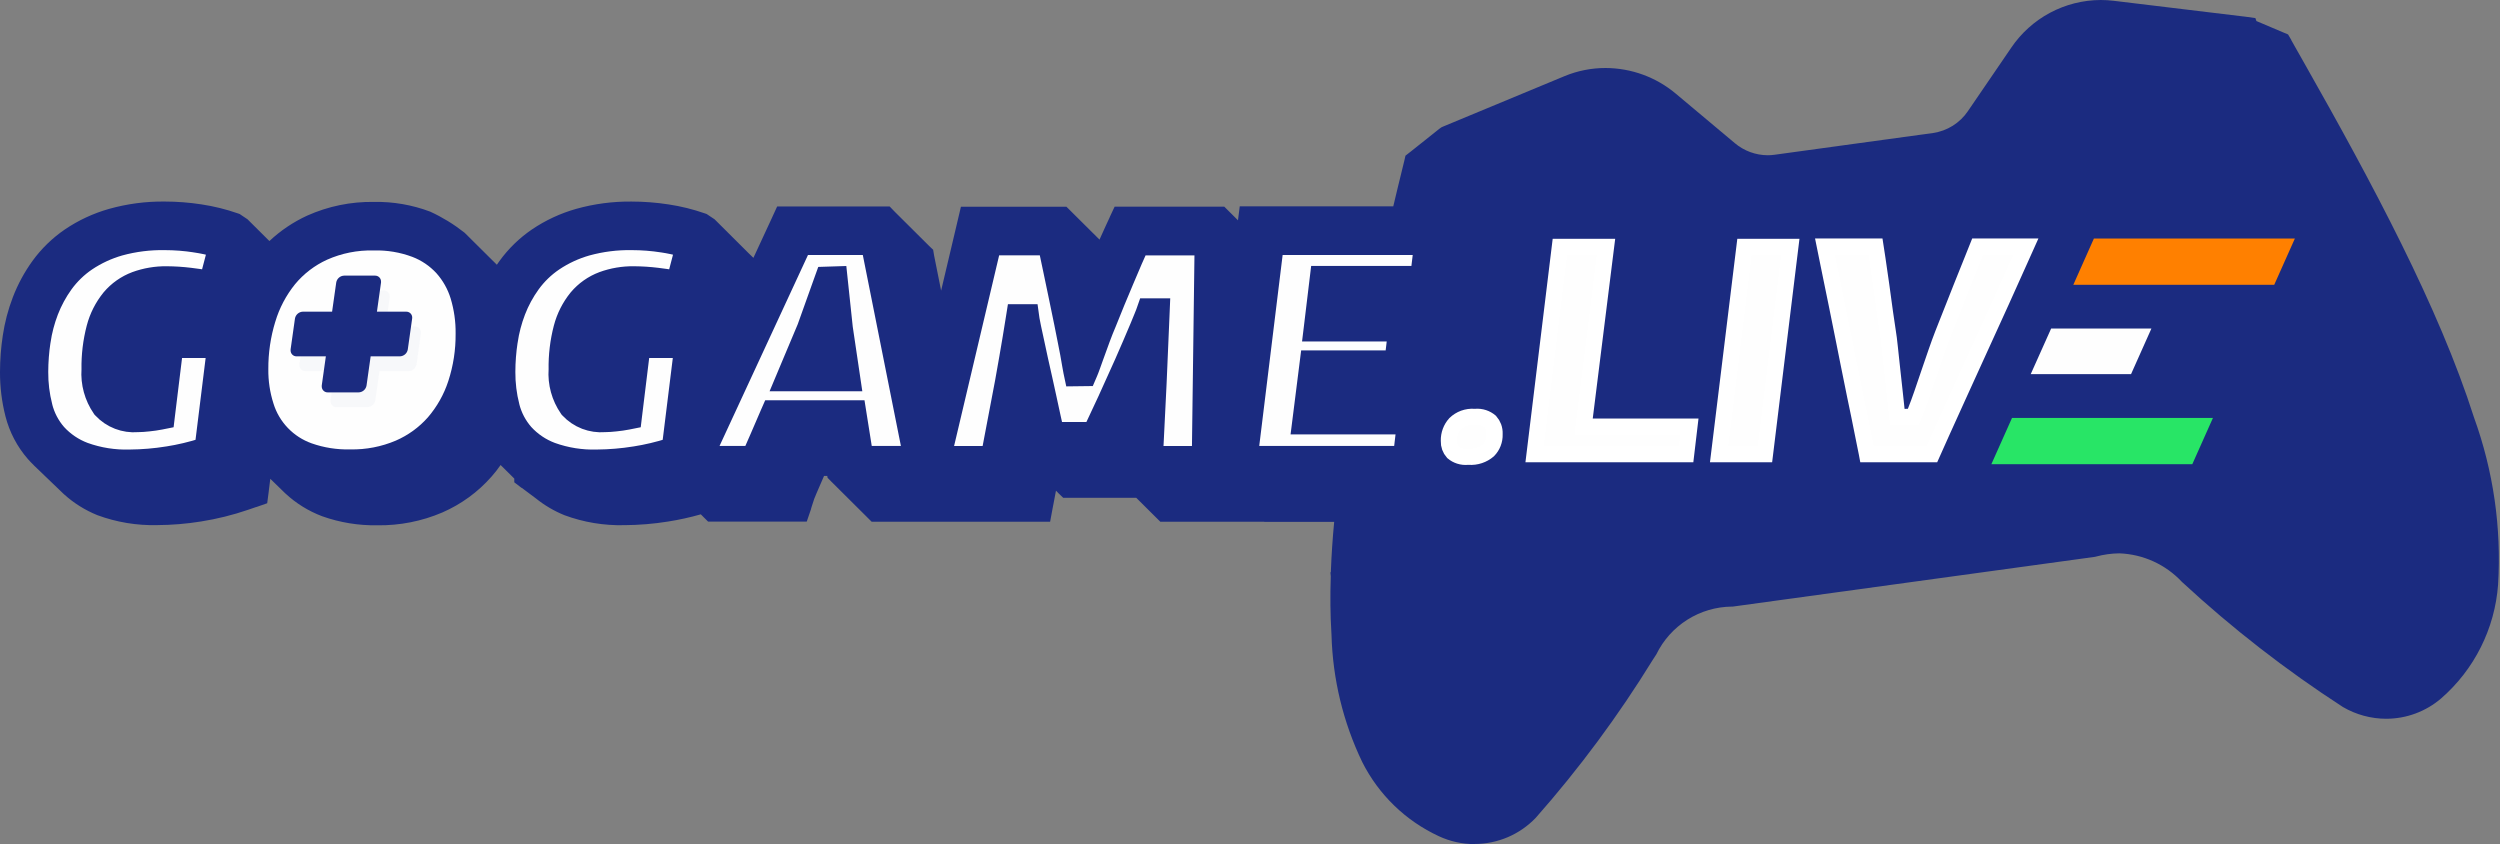 <svg width="154" height="52" viewBox="0 0 154 52" fill="none" xmlns="http://www.w3.org/2000/svg">
<rect x="0" y="0" width="154" height="52" fill="#808080" stroke="none"/>
<path d="M88.639 51.513C89.326 51.832 90.075 51.997 90.832 51.997L90.835 51.989C91.539 51.988 92.235 51.845 92.882 51.569C93.529 51.292 94.113 50.888 94.6 50.38C97.277 47.348 99.689 44.092 101.81 40.647L101.954 40.425L102.011 40.339L102.023 40.32L102.034 40.301C102.46 39.429 103.12 38.692 103.941 38.174C104.761 37.656 105.71 37.376 106.68 37.366H106.738L106.795 37.358L129.001 34.308L129.057 34.3L129.112 34.286C129.58 34.16 130.061 34.092 130.545 34.086C132.017 34.138 133.407 34.772 134.411 35.849L134.426 35.863L134.441 35.876C137.509 38.712 140.815 41.28 144.322 43.551C145.132 44.024 146.052 44.274 146.99 44.276C148.231 44.275 149.43 43.831 150.372 43.024C152.422 41.241 153.684 38.719 153.882 36.009C154.097 32.51 153.591 29.004 152.396 25.709C150.237 18.934 146.107 11.234 141.969 3.934C141.761 3.563 141.549 3.192 141.341 2.825L141.141 2.469V2.462V2.455L141.113 2.407L140.944 2.121L140.644 1.995L140.596 1.975L138.996 1.297L138.931 1.113L138.337 1.031L138.228 1.016H138.212L130.197 0.048C129.934 0.017 129.669 0.001 129.403 0C128.313 0.004 127.241 0.275 126.279 0.788C125.318 1.302 124.497 2.043 123.887 2.946L121.223 6.846C120.979 7.208 120.661 7.514 120.291 7.746C119.921 7.978 119.507 8.13 119.075 8.193L114.19 8.863L109.305 9.534C109.168 9.553 109.029 9.563 108.89 9.563C108.148 9.559 107.431 9.295 106.864 8.817L103.237 5.776C102.025 4.756 100.493 4.195 98.908 4.189C98.04 4.187 97.18 4.357 96.377 4.689L88.926 7.783L88.908 7.79L88.89 7.798L88.868 7.808L88.782 7.848L88.704 7.905L88.685 7.918L88.666 7.931L88.648 7.946L86.89 9.346L86.851 9.376L86.577 9.589L86.499 9.931L86.485 9.985L86.285 10.805L86.111 11.516C86.049 11.77 85.989 12.026 85.927 12.284L85.893 12.428L85.826 12.711H76.368L76.259 13.571L75.825 13.138L75.752 13.066L75.704 13.018L75.417 12.731H68.661L68.393 13.302L68.348 13.402V13.408L68.282 13.55L68.125 13.887C67.995 14.168 67.86 14.467 67.73 14.76L66.102 13.143L66.03 13.071L65.981 13.022L65.693 12.735H59.193L59.012 13.503L58.981 13.633L58.937 13.823L57.973 17.902L57.555 15.812L57.543 15.752L57.537 15.718L57.482 15.385L57.238 15.154L57.215 15.132L57.176 15.091H57.17V15.086L55.202 13.129L55.135 13.062L55.093 13.019L54.803 12.719H47.873L47.607 13.297L47.562 13.397L47.496 13.54L46.41 15.884L46.158 15.639L46.092 15.575L45.992 15.475L44.085 13.575L44.015 13.506L43.932 13.452L43.632 13.252L43.532 13.184L43.417 13.144C42.688 12.889 41.937 12.704 41.173 12.59C40.421 12.475 39.661 12.416 38.9 12.416C37.746 12.404 36.597 12.556 35.486 12.868C34.519 13.143 33.601 13.57 32.768 14.133C31.994 14.661 31.318 15.319 30.768 16.077C30.713 16.154 30.659 16.231 30.606 16.309L28.648 14.365L28.623 14.341L28.597 14.319C27.952 13.811 27.249 13.381 26.502 13.038C25.396 12.62 24.22 12.416 23.037 12.438C21.62 12.415 20.216 12.703 18.923 13.282C18.067 13.675 17.281 14.204 16.595 14.849L15.314 13.575L15.245 13.506L15.163 13.451L14.863 13.251L14.763 13.183L14.648 13.143C13.919 12.888 13.168 12.703 12.404 12.589C11.653 12.473 10.893 12.415 10.133 12.415C8.98 12.403 7.831 12.555 6.72 12.867C5.752 13.141 4.833 13.568 3.999 14.132C3.226 14.66 2.549 15.317 1.999 16.075C1.503 16.762 1.098 17.511 0.794 18.302C0.501 19.065 0.292 19.858 0.172 20.667C0.059 21.409 0.002 22.159 0 22.91C-0.004 23.828 0.108 24.744 0.334 25.634C0.582 26.616 1.059 27.525 1.726 28.287C1.818 28.393 1.966 28.543 2.077 28.652V28.657L3.921 30.427L3.937 30.442L3.953 30.456C4.555 30.998 5.247 31.43 5.998 31.734C7.178 32.17 8.43 32.378 9.687 32.347C10.589 32.342 11.489 32.267 12.379 32.124C13.367 31.968 14.34 31.726 15.286 31.402L15.628 31.284L15.773 31.235H15.78H15.787L15.887 31.2L16.46 31L16.539 30.39L16.553 30.29V30.28L16.571 30.131L16.65 29.494L17.556 30.375L17.567 30.385L17.578 30.395C18.235 31.007 19.006 31.484 19.846 31.801C20.937 32.19 22.088 32.378 23.246 32.358C24.62 32.378 25.983 32.109 27.246 31.569C28.408 31.064 29.445 30.308 30.281 29.356C30.48 29.13 30.665 28.893 30.837 28.646L30.917 28.724L31.68 29.48V29.711L32.062 30.003L32.127 30.053H32.133H32.139L32.239 30.125L32.999 30.693C33.536 31.126 34.133 31.478 34.772 31.737C35.952 32.173 37.204 32.382 38.462 32.35C39.364 32.345 40.264 32.27 41.154 32.127C41.834 32.02 42.508 31.872 43.17 31.683L43.209 31.722L43.282 31.795L43.33 31.844L43.618 32.13H49.696L49.926 31.456L49.964 31.343V31.334V31.324L50.017 31.156L50.147 30.756V30.751C50.168 30.685 50.249 30.497 50.295 30.393L50.306 30.366L50.76 29.319H50.96L50.977 29.43L51.212 29.67L51.249 29.706L51.306 29.763L53.284 31.73L53.356 31.801L53.404 31.85L53.692 32.137H64.688L64.839 31.323L64.864 31.192L64.903 30.992L65.048 30.227L65.078 30.256L65.152 30.329V30.335L65.158 30.34L65.207 30.388L65.493 30.664H69.993L71.066 31.732L71.141 31.806L71.189 31.854L71.477 32.14H77.842H77.851L77.916 32.148H82.185C82.085 33.202 82.021 34.179 81.985 35.111V35.201L81.956 35.279L81.976 35.5C81.935 36.735 81.947 37.863 82.012 38.946C82.014 39.01 82.021 39.063 82.021 39.116V39.122C82.095 41.831 82.739 44.495 83.912 46.938C84.925 48.954 86.591 50.566 88.639 51.513Z" fill="#1B2B80"/>
<path d="M10.142 14.908L10.142 14.908L10.15 14.908C10.773 14.909 11.395 14.957 12.01 15.052L12.012 15.053C12.445 15.117 12.874 15.209 13.295 15.327L12.816 17.158C12.456 17.092 12.089 17.038 11.714 16.994C11.238 16.936 10.759 16.905 10.279 16.901C9.613 16.892 8.951 17.003 8.325 17.231L8.325 17.231L8.32 17.233C7.719 17.459 7.185 17.835 6.77 18.325L6.77 18.325L6.764 18.333C6.322 18.877 6.002 19.51 5.826 20.188C5.608 21.026 5.505 21.889 5.52 22.754C5.461 23.619 5.696 24.48 6.19 25.195L6.21 25.225L6.235 25.251C6.52 25.558 6.872 25.796 7.262 25.946C7.647 26.094 8.06 26.154 8.471 26.121C8.698 26.118 8.926 26.103 9.152 26.076C9.412 26.05 9.655 26.015 9.885 25.97L10.241 25.899L10.284 25.54L10.772 21.551H13.233L12.5 27.477C11.785 27.707 11.054 27.881 10.313 27.997L10.311 27.997C9.546 28.12 8.773 28.185 7.998 28.191L7.998 28.191L7.987 28.191C7.047 28.22 6.111 28.071 5.227 27.753C4.594 27.516 4.027 27.132 3.572 26.634C3.166 26.168 2.876 25.611 2.727 25.011L2.727 25.008C2.553 24.322 2.467 23.616 2.472 22.908L2.472 22.906C2.474 22.28 2.522 21.654 2.615 21.035L2.616 21.033C2.709 20.405 2.871 19.788 3.099 19.195C3.327 18.605 3.63 18.047 3.999 17.534C4.381 17.008 4.85 16.552 5.387 16.187C6.004 15.773 6.682 15.458 7.397 15.254C8.291 15.008 9.215 14.892 10.142 14.908Z" fill="#FEFEFE" stroke="#1B2B80"/>
<path d="M23.016 14.928L23.028 14.928L23.04 14.928C23.906 14.907 24.767 15.052 25.578 15.356C26.22 15.601 26.796 15.993 27.26 16.5C27.708 17.004 28.042 17.598 28.239 18.243C28.464 18.989 28.575 19.766 28.566 20.545L28.566 20.545L28.566 20.555C28.575 21.599 28.415 22.637 28.091 23.629L28.091 23.629C27.803 24.513 27.342 25.331 26.736 26.036C26.139 26.712 25.399 27.248 24.571 27.605C23.624 28.006 22.604 28.203 21.577 28.183L21.566 28.183L21.556 28.183C20.698 28.203 19.843 28.067 19.033 27.782C18.404 27.559 17.835 27.192 17.372 26.71C16.909 26.228 16.565 25.645 16.368 25.006L16.368 25.006L16.367 25.002C16.135 24.273 16.021 23.512 16.029 22.747L16.029 22.747L16.029 22.739C16.023 21.701 16.174 20.668 16.478 19.675L16.478 19.675L16.479 19.673C16.75 18.769 17.195 17.926 17.787 17.192C18.373 16.484 19.113 15.918 19.951 15.538C20.915 15.111 21.962 14.903 23.016 14.928Z" fill="#FEFEFE" stroke="#1B2B80"/>
<path d="M38.917 14.908L38.917 14.908L38.925 14.908C39.548 14.909 40.169 14.957 40.785 15.052L40.787 15.052C41.22 15.117 41.648 15.209 42.069 15.327L41.589 17.158C41.229 17.092 40.863 17.038 40.488 16.994C40.012 16.936 39.533 16.905 39.053 16.901C38.387 16.892 37.725 17.003 37.099 17.231L37.099 17.231L37.094 17.233C36.493 17.459 35.959 17.835 35.544 18.325L35.544 18.325L35.538 18.333C35.096 18.877 34.776 19.51 34.6 20.188C34.382 21.025 34.279 21.888 34.294 22.753C34.233 23.619 34.47 24.481 34.964 25.195L34.984 25.225L35.009 25.252C35.294 25.558 35.645 25.795 36.036 25.946C36.42 26.093 36.833 26.153 37.243 26.121C37.472 26.118 37.7 26.103 37.927 26.076C38.185 26.05 38.43 26.015 38.66 25.97L39.016 25.899L39.059 25.54L39.547 21.551H42.011L41.278 27.477C40.563 27.707 39.832 27.881 39.091 27.997L39.089 27.997C38.325 28.12 37.552 28.185 36.778 28.191L36.778 28.191L36.767 28.191C35.827 28.22 34.891 28.071 34.007 27.753C33.374 27.516 32.807 27.132 32.352 26.634C31.944 26.167 31.653 25.611 31.502 25.01L31.502 25.009C31.328 24.323 31.242 23.617 31.246 22.909L31.246 22.907C31.248 22.281 31.296 21.655 31.39 21.036L31.391 21.034C31.484 20.405 31.646 19.789 31.874 19.195C32.101 18.606 32.404 18.047 32.774 17.535C33.155 17.009 33.625 16.553 34.163 16.188C34.78 15.773 35.458 15.459 36.173 15.255C37.066 15.009 37.991 14.892 38.917 14.908Z" fill="#FEFEFE" stroke="#1B2B80"/>
<path d="M52.893 25.579L52.826 25.158H52.399H47.788H47.462L47.331 25.456C47.277 25.578 47.192 25.774 47.079 26.041C47.015 26.193 46.949 26.344 46.88 26.502C46.828 26.622 46.774 26.747 46.718 26.878C46.593 27.169 46.474 27.44 46.358 27.701C46.316 27.798 46.277 27.888 46.243 27.97H43.541L49.452 15.208H53.559L56.105 27.97H53.273L52.893 25.579ZM51.1 16.92L50.76 16.931L50.645 17.251L49.608 20.151L48.449 22.907L48.158 23.601H48.91H51.959H52.539L52.454 23.028L52.033 20.187L51.734 17.363L51.685 16.901L51.221 16.916L51.1 16.92Z" fill="#FEFEFE" stroke="#1B2B80"/>
<path d="M66.66 23.289L66.985 23.285L67.113 22.987C67.158 22.882 67.222 22.721 67.297 22.506L67.556 21.782C67.556 21.781 67.557 21.781 67.557 21.781C67.657 21.503 67.766 21.203 67.886 20.879C68.003 20.562 68.134 20.234 68.278 19.894L68.28 19.887L68.283 19.881C68.442 19.473 68.614 19.048 68.799 18.605C68.933 18.288 69.065 17.972 69.195 17.661C69.248 17.536 69.3 17.412 69.351 17.288C69.532 16.857 69.707 16.444 69.879 16.048C70.004 15.762 70.125 15.489 70.243 15.231H74.085L73.918 27.974H71.147L71.362 23.632L71.362 23.632L71.362 23.628L71.543 19.399L71.565 18.878H71.043H70.943H70.588L70.471 19.213C70.462 19.239 70.424 19.339 70.35 19.517L70.06 20.225L70.059 20.226C69.942 20.514 69.803 20.838 69.643 21.201L69.626 21.24C69.472 21.593 69.309 21.963 69.143 22.348C68.824 23.066 68.484 23.818 68.124 24.605C67.814 25.281 67.519 25.912 67.24 26.497H65.018C65.015 26.481 65.012 26.464 65.009 26.448L65.009 26.448L65.007 26.437C64.959 26.206 64.898 25.93 64.823 25.609C64.75 25.296 64.674 24.944 64.595 24.555L64.595 24.555C64.514 24.158 64.426 23.756 64.331 23.351C64.238 22.956 64.148 22.558 64.063 22.157C63.977 21.751 63.896 21.375 63.822 21.035C63.767 20.788 63.719 20.563 63.676 20.362C63.66 20.288 63.645 20.218 63.631 20.151C63.577 19.901 63.548 19.741 63.537 19.668L63.477 19.237H63.042H62.942H62.515L62.448 19.659C62.382 20.082 62.318 20.472 62.258 20.831C62.197 21.191 62.128 21.602 62.048 22.064L62.048 22.064C61.969 22.529 61.882 23.018 61.788 23.534L60.944 27.972H58.14L61.152 15.229H64.457C64.472 15.3 64.489 15.377 64.507 15.462C64.58 15.8 64.668 16.211 64.767 16.695C64.868 17.181 64.978 17.712 65.099 18.284C65.219 18.851 65.332 19.402 65.439 19.934C65.506 20.281 65.572 20.613 65.639 20.939C65.706 21.258 65.761 21.542 65.808 21.805C65.856 22.069 65.894 22.295 65.927 22.488C65.96 22.68 65.985 22.817 66.001 22.895L66.086 23.296L66.496 23.291L66.66 23.289Z" fill="#FEFEFE" stroke="#1B2B80"/>
<path d="M80.633 26.259H86.527L86.326 27.97L77.004 27.971L78.568 15.209H87.587L87.386 16.882H81.654H81.211L81.158 17.322L80.839 19.973L80.771 20.533H81.335H85.984L85.801 22.086H81.033H80.592L80.537 22.523L80.137 25.697L80.066 26.259H80.633Z" fill="#FEFEFE" stroke="#1B2B80"/>
<g opacity="0.3">
<g opacity="0.3">
<path opacity="0.3" d="M25.93 20.536L25.662 22.436C25.643 22.552 25.583 22.659 25.494 22.736C25.405 22.814 25.292 22.858 25.174 22.862H23.374L23.12 24.656C23.101 24.773 23.042 24.879 22.953 24.957C22.864 25.034 22.75 25.079 22.632 25.082H20.732C20.685 25.083 20.637 25.076 20.593 25.059C20.549 25.042 20.508 25.017 20.474 24.984C20.439 24.951 20.411 24.913 20.392 24.869C20.372 24.826 20.361 24.779 20.36 24.732C20.358 24.707 20.358 24.681 20.36 24.656L20.614 22.862H18.814C18.767 22.863 18.719 22.855 18.675 22.839C18.631 22.822 18.59 22.797 18.555 22.764C18.521 22.732 18.493 22.692 18.474 22.649C18.454 22.606 18.444 22.559 18.442 22.512C18.44 22.487 18.44 22.461 18.442 22.436L18.71 20.536C18.729 20.419 18.788 20.313 18.876 20.235C18.965 20.158 19.078 20.113 19.196 20.11H20.996L21.249 18.316C21.268 18.199 21.328 18.093 21.417 18.015C21.506 17.938 21.619 17.893 21.737 17.89H23.637C23.684 17.889 23.732 17.896 23.776 17.913C23.82 17.93 23.861 17.955 23.896 17.988C23.93 18.02 23.958 18.059 23.977 18.103C23.997 18.146 24.008 18.192 24.009 18.24C24.012 18.265 24.012 18.291 24.009 18.316L23.755 20.11H25.562C25.609 20.109 25.656 20.118 25.7 20.135C25.744 20.152 25.784 20.178 25.818 20.211C25.852 20.244 25.88 20.283 25.898 20.327C25.917 20.37 25.927 20.417 25.928 20.464C25.931 20.488 25.932 20.512 25.93 20.536Z" fill="#0F227A"/>
</g>
</g>
<path d="M25.388 19.625L25.12 21.525C25.101 21.642 25.042 21.748 24.953 21.826C24.864 21.903 24.75 21.948 24.632 21.951H22.832L22.579 23.745C22.56 23.862 22.501 23.968 22.412 24.046C22.323 24.124 22.209 24.168 22.091 24.171H20.191C20.144 24.173 20.097 24.165 20.053 24.148C20.009 24.132 19.968 24.107 19.934 24.074C19.899 24.042 19.872 24.003 19.852 23.96C19.832 23.918 19.822 23.871 19.82 23.824C19.817 23.798 19.817 23.771 19.82 23.745L20.073 21.951H18.273C18.226 21.953 18.179 21.945 18.134 21.928C18.09 21.912 18.049 21.886 18.015 21.854C17.98 21.822 17.953 21.783 17.933 21.74C17.913 21.697 17.903 21.65 17.901 21.603C17.898 21.577 17.898 21.551 17.901 21.525L18.169 19.625C18.188 19.508 18.248 19.402 18.337 19.324C18.426 19.247 18.539 19.202 18.657 19.199H20.457L20.711 17.405C20.73 17.288 20.789 17.182 20.878 17.104C20.968 17.026 21.081 16.982 21.199 16.979H23.099C23.146 16.977 23.194 16.985 23.238 17.002C23.282 17.018 23.323 17.044 23.357 17.076C23.392 17.108 23.42 17.147 23.439 17.19C23.459 17.233 23.47 17.28 23.471 17.327C23.474 17.353 23.474 17.379 23.471 17.405L23.219 19.199H25.019C25.067 19.197 25.114 19.205 25.158 19.222C25.203 19.238 25.243 19.264 25.278 19.296C25.313 19.329 25.34 19.367 25.36 19.411C25.38 19.454 25.391 19.501 25.392 19.548C25.393 19.574 25.392 19.599 25.388 19.625Z" fill="#1B2B80"/>
<path d="M90.811 25.681L90.852 25.685L90.893 25.681C91.06 25.667 91.228 25.686 91.388 25.739C91.538 25.789 91.678 25.867 91.799 25.97C91.886 26.069 91.954 26.183 92 26.306C92.048 26.438 92.07 26.578 92.064 26.718L92.063 26.738L92.064 26.758C92.07 26.941 92.039 27.124 91.972 27.295C91.907 27.461 91.809 27.613 91.685 27.74C91.523 27.88 91.335 27.986 91.132 28.054C90.924 28.124 90.704 28.152 90.485 28.135L90.442 28.132L90.4 28.136C90.234 28.152 90.067 28.134 89.908 28.083C89.758 28.035 89.618 27.958 89.498 27.856C89.332 27.669 89.244 27.425 89.253 27.175L89.253 27.161L89.253 27.147C89.244 26.763 89.382 26.39 89.638 26.105C89.791 25.957 89.974 25.842 90.173 25.769C90.377 25.695 90.595 25.665 90.811 25.681Z" fill="#FEFEFE" stroke="white"/>
<path d="M96.088 15.211H98.929L97.617 25.719L97.547 26.281H98.113H104.065L103.865 27.974H94.532L96.088 15.211Z" fill="#FEFEFE" stroke="white"/>
<path d="M108.721 27.974H105.899L107.461 15.211H110.282L108.721 27.974Z" fill="#FEFEFE" stroke="white"/>
<path d="M117.529 25.683L117.864 25.68L117.988 25.369C118.125 25.026 118.265 24.646 118.409 24.228L118.409 24.227L118.84 22.96C118.84 22.96 118.84 22.96 118.84 22.96C118.988 22.529 119.131 22.11 119.271 21.705C119.409 21.305 119.544 20.936 119.676 20.595L119.676 20.595L119.68 20.584C119.704 20.515 119.774 20.339 119.893 20.043C120.012 19.748 120.149 19.401 120.306 19.001L120.307 18.999C120.46 18.601 120.625 18.181 120.804 17.739L120.804 17.739C120.86 17.6 120.915 17.462 120.97 17.326C121.09 17.031 121.206 16.743 121.314 16.468C121.386 16.286 121.46 16.102 121.53 15.93C121.603 15.748 121.672 15.58 121.726 15.439C121.763 15.344 121.796 15.262 121.825 15.19H124.795C124.668 15.474 124.521 15.801 124.354 16.17C124.028 16.895 123.666 17.699 123.268 18.584C122.869 19.466 122.445 20.396 121.997 21.373C121.548 22.352 121.124 23.284 120.724 24.169C120.325 25.053 119.96 25.857 119.63 26.582C119.375 27.142 119.167 27.607 119.005 27.975H115.009C115.004 27.949 114.999 27.922 114.993 27.895C114.925 27.563 114.843 27.168 114.751 26.694C114.614 25.986 114.451 25.209 114.273 24.358L114.256 24.273C114.113 23.589 113.972 22.879 113.824 22.138C113.782 21.923 113.738 21.705 113.694 21.484C113.665 21.335 113.635 21.188 113.606 21.041C113.444 20.225 113.287 19.44 113.132 18.688C113.024 18.164 112.923 17.672 112.828 17.206C112.762 16.883 112.699 16.573 112.638 16.274C112.553 15.859 112.479 15.497 112.417 15.189H115.532C115.563 15.39 115.6 15.633 115.644 15.921C115.724 16.451 115.805 17.007 115.885 17.59C115.91 17.777 115.935 17.961 115.96 18.143C116.013 18.53 116.063 18.904 116.114 19.267C116.188 19.797 116.245 20.191 116.287 20.439C116.325 20.662 116.368 20.992 116.413 21.432C116.435 21.657 116.461 21.887 116.486 22.12L116.487 22.127C116.512 22.358 116.538 22.593 116.563 22.833C116.613 23.324 116.663 23.785 116.716 24.227C116.748 24.502 116.77 24.72 116.789 24.909C116.802 25.029 116.813 25.137 116.824 25.241L116.875 25.689L117.326 25.685L117.529 25.683Z" fill="#FEFEFE" stroke="white"/>
<path d="M123.94 25.746L122.668 28.594H135.046L136.317 25.746H123.94Z" fill="#28E566"/>
<path d="M128.984 14.694L127.717 17.542H140.093L141.364 14.694H128.984Z" fill="#FF8000"/>
<path d="M125.092 23.048H131.272L132.528 20.236H126.351L125.092 23.048Z" fill="#FEFEFE"/>
</svg>
